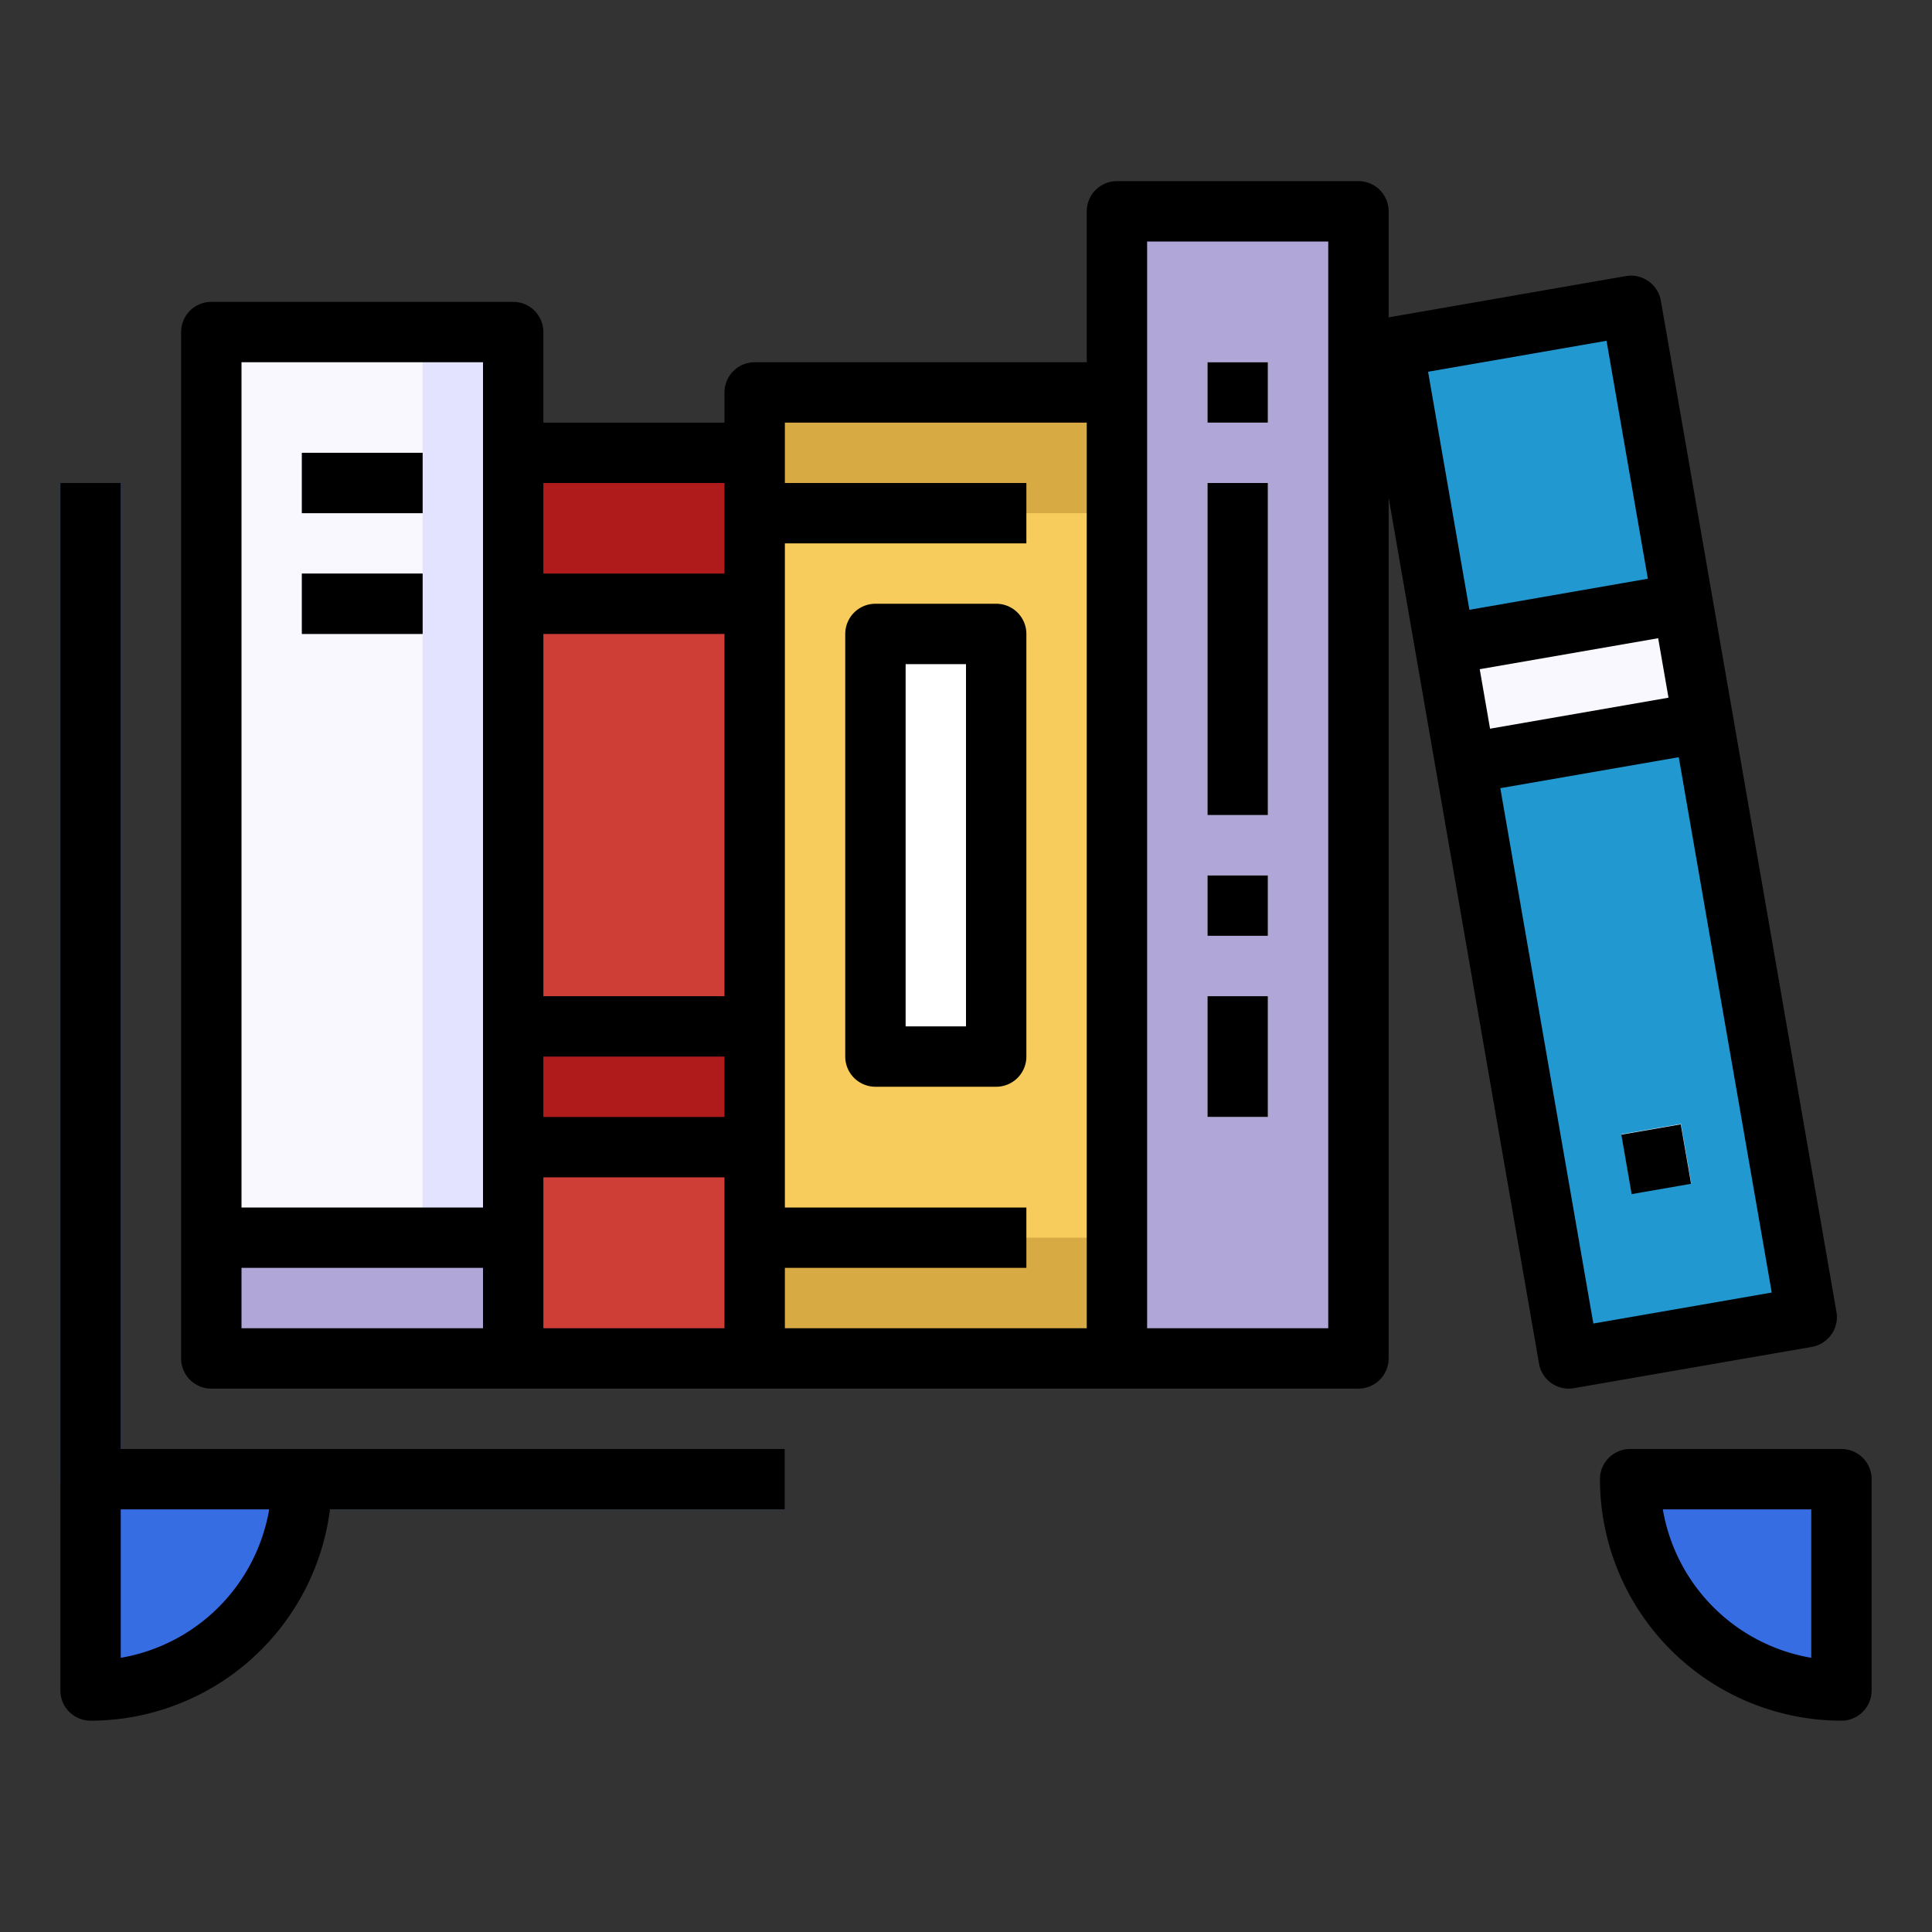 <svg id="fill" height="512" viewBox="0 0 64 64" width="512" xmlns="http://www.w3.org/2000/svg"><rect x="0" y="0" width="64" height="64" fill="#333333" stroke="none"/><path d="m49 10.566h8v34h-8z" fill="#2298d1" transform="matrix(.985 -.171 .171 .985 -3.935 9.474)"/><path d="m7 11h10v34h-10z" fill="#f8f8fe"/><path d="m14 11h3v34h-3z" fill="#e3e3ff"/><path d="m17 15h8v30h-8z" fill="#af1b1b"/><path d="m25 13h12v32h-12z" fill="#f8cc5c"/><path d="m37 7h8v38h-8z" fill="#b1a6d8"/><path d="m17 20h8v14h-8z" fill="#ce3d36"/><path d="m17 38h8v7h-8z" fill="#ce3d36"/><path d="m29 21h4v14h-4z" fill="#fff"/><path d="m25 41h12v4h-12z" fill="#d8aa44"/><path d="m25 13h12v4h-12z" fill="#d8aa44"/><path d="m10 15h4v2h-4z" fill="#b1a6d8"/><path d="m10 19h4v2h-4z" fill="#b1a6d8"/><path d="m7 41h10v4h-10z" fill="#b1a6d8"/><g fill="#fff"><path d="m40 12h2v2h-2z"/><path d="m40 16h2v11h-2z"/><path d="m40 29h2v2h-2z"/><path d="m40 33h2v4h-2z"/></g><path d="m48.145 20.64h8v4h-8z" fill="#f8f8fe" transform="matrix(.985 -.171 .171 .985 -3.105 9.256)"/><path d="m53.882 37.404h2v2h-2z" fill="#f8f8fe" transform="matrix(.985 -.171 .171 .985 -5.756 9.944)"/><path d="m26 48h-22v-32h-2v33a1 1 0 0 0 1 1v6a6.994 6.994 0 0 0 6.92-6h16.08z" fill="#376de3"/><path d="m54 49a7 7 0 0 0 7 7v-7z" fill="#376de3"/><path d="m33 20h-4a1 1 0 0 0 -1 1v14a1 1 0 0 0 1 1h4a1 1 0 0 0 1-1v-14a1 1 0 0 0 -1-1zm-1 14h-2v-12h2z"/><path d="m10 15h4v2h-4z"/><path d="m10 19h4v2h-4z"/><path d="m40 12h2v2h-2z"/><path d="m40 16h2v11h-2z"/><path d="m40 29h2v2h-2z"/><path d="m40 33h2v4h-2z"/><path d="m60.667 44.207a1 1 0 0 0 .168-.747l-5.817-33.5a1.006 1.006 0 0 0 -1.157-.815l-7.861 1.368v-3.513a1 1 0 0 0 -1-1h-8a1 1 0 0 0 -1 1v5h-11a1 1 0 0 0 -1 1v1h-6v-3a1 1 0 0 0 -1-1h-10a1 1 0 0 0 -1 1v34a1 1 0 0 0 1 1h38a1 1 0 0 0 1-1v-28.52l4.982 28.691a1 1 0 0 0 .985.829 1.017 1.017 0 0 0 .172-.015l7.882-1.368a1 1 0 0 0 .646-.41zm-44.667-.207h-8v-2h8zm0-4h-8v-28h8zm8 4h-6v-5h6zm0-7h-6v-2h6zm0-4h-6v-12h6zm0-14h-6v-3h6zm12 25h-10v-2h8v-2h-8v-22h8v-2h-8v-2h10zm8 0h-6v-36h6zm3.307-31.685 5.911-1.026 1.369 7.882-5.911 1.029zm1.711 9.853 5.911-1.026.342 1.97-5.911 1.027zm3.764 21.676-3.082-17.735 5.911-1.026 3.08 17.734z"/><path d="m53.882 37.404h2v2h-2z" transform="matrix(.985 -.171 .171 .985 -5.762 9.958)"/><path d="m3 57a8.008 8.008 0 0 0 7.931-7h15.069v-2h-22v-32h-2v40a1 1 0 0 0 1 1zm1-7h4.917a6.017 6.017 0 0 1 -4.917 4.917z"/><path d="m61 48h-7a1 1 0 0 0 -1 1 8.009 8.009 0 0 0 8 8 1 1 0 0 0 1-1v-7a1 1 0 0 0 -1-1zm-1 6.917a6.017 6.017 0 0 1 -4.917-4.917h4.917z"/></svg>